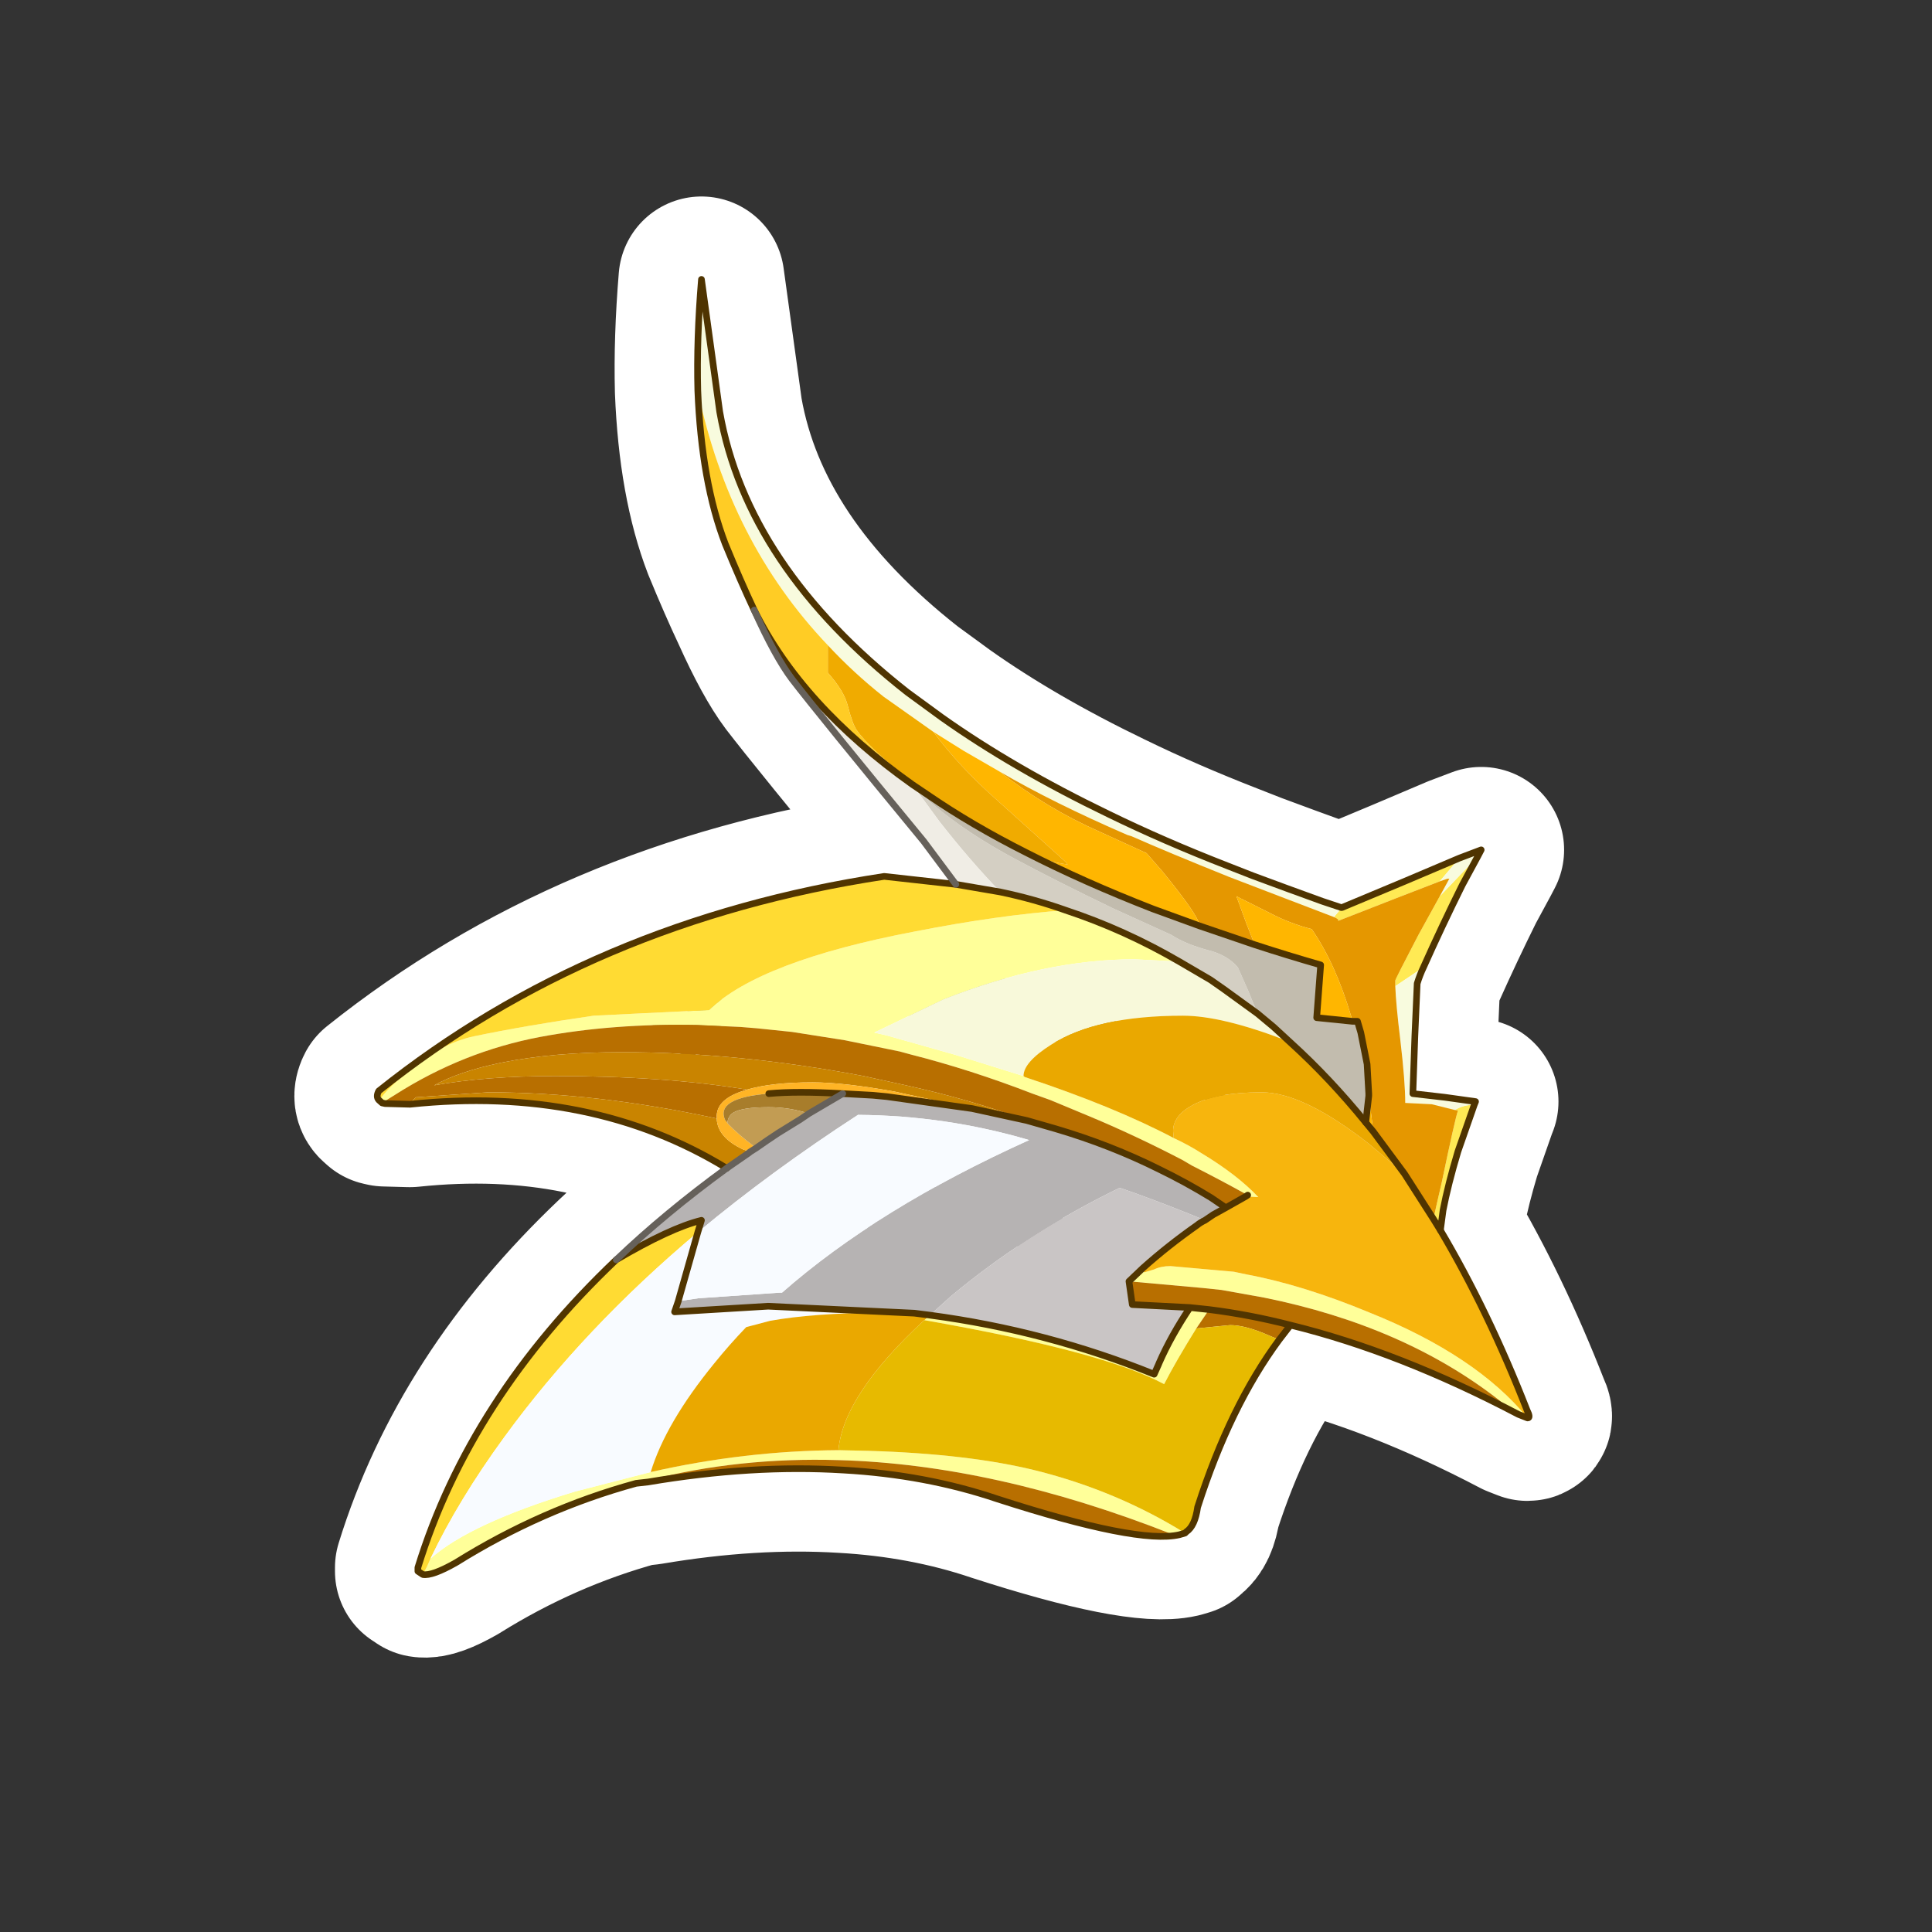 <?xml version="1.0" encoding="UTF-8" standalone="no"?>
<svg xmlns:ffdec="https://www.free-decompiler.com/flash" xmlns:xlink="http://www.w3.org/1999/xlink" ffdec:objectType="frame" height="30.0px" width="30.0px" xmlns="http://www.w3.org/2000/svg">
  <rect width="100%" height="100%" fill="#333333" stroke="none"/>
  <g transform="matrix(1.0, 0.0, 0.0, 1.0, 0.0, 0.0)">
    <use ffdec:characterId="1" height="30.0" transform="matrix(1.0, 0.0, 0.0, 1.0, 0.0, 0.0)" width="30.0" xlink:href="#shape0"/>
    <use ffdec:characterId="3" height="220.3" transform="matrix(0.103, 0.0, 0.0, 0.103, 4.568, 3.051)" width="198.7" xlink:href="#sprite0"/>
  </g>
  <defs>
    <g id="shape0" transform="matrix(1.0, 0.0, 0.0, 1.0, 0.0, 0.0)">
      <path d="M0.0 0.0 L30.0 0.0 30.0 30.0 0.0 30.0 0.0 0.0" fill="#33cc66" fill-opacity="0.0" fill-rule="evenodd" stroke="none"/>
    </g>
    <g id="sprite0" transform="matrix(1.0, 0.0, 0.0, 1.0, 53.7, 104.35)">
      <use ffdec:characterId="2" height="220.3" transform="matrix(1.0, 0.0, 0.0, 1.0, -53.7, -104.35)" width="198.7" xlink:href="#shape1"/>
    </g>
    <g id="shape1" transform="matrix(1.0, 0.0, 0.0, 1.0, 53.7, 104.35)">
      <path d="M7.15 -75.1 Q6.95 -82.8 7.7 -91.85 L10.45 -71.9 Q14.55 -48.6 38.75 -29.6 L43.95 -25.8 Q54.75 -18.15 69.05 -11.25 77.45 -7.15 87.1 -3.4 L90.8 -1.95 Q95.9 -0.05 101.3 1.9 L104.15 2.85 104.25 2.85 103.2 4.1 103.1 4.3 95.65 1.45 87.3 -1.75 Q77.85 -5.55 72.55 -7.9 L71.9 -8.1 Q60.7 -12.95 52.65 -17.65 L47.2 -20.8 42.65 -23.65 35.15 -28.95 Q30.6 -32.55 26.75 -36.7 11.9 -52.3 7.15 -75.1 M121.95 -4.6 L125.25 -5.85 124.7 -4.8 119.0 1.15 120.45 -1.5 120.15 -1.5 119.0 -1.1 121.95 -4.6 M116.55 11.85 Q116.0 13.0 115.6 14.3 L115.25 22.25 114.95 30.9 119.75 31.45 124.4 32.1 124.2 32.6 123.95 32.6 Q122.6 32.6 121.3 33.35 L121.2 33.35 117.8 32.5 113.8 32.3 Q113.8 29.1 113.05 22.75 112.4 17.45 112.3 14.7 L116.55 11.85" fill="#f8fbde" fill-rule="evenodd" stroke="none"/>
      <path d="M15.65 -42.0 Q13.6 -46.35 11.3 -51.95 7.7 -61.3 7.15 -75.1 11.9 -52.3 26.75 -36.7 L26.75 -32.55 Q29.2 -29.8 29.75 -27.6 30.45 -24.85 31.1 -23.9 32.8 -21.45 38.75 -16.55 L39.05 -16.25 41.8 -14.15 39.5 -15.7 Q22.75 -27.6 15.65 -42.0" fill="#ffcc25" fill-rule="evenodd" stroke="none"/>
      <path d="M46.05 -0.65 L41.2 -7.15 Q25.5 -26.2 21.35 -31.6 18.8 -35.0 15.65 -42.0 22.75 -27.6 39.5 -15.7 L43.6 -10.1 Q48.05 -4.4 52.75 0.5 L46.05 -0.65" fill="#f0ede5" fill-rule="evenodd" stroke="none"/>
      <path d="M41.8 -14.15 L39.05 -16.25 38.75 -16.55 Q32.8 -21.45 31.1 -23.9 30.45 -24.85 29.75 -27.6 29.2 -29.8 26.75 -32.55 L26.75 -36.7 Q30.6 -32.55 35.15 -28.95 L42.65 -23.65 Q46.6 -18.35 52.2 -13.4 L62.7 -3.95 62.9 -3.65 Q60.45 -3.95 57.4 -5.1 L56.65 -5.45 Q48.5 -9.55 41.8 -14.15" fill="#f0ab00" fill-rule="evenodd" stroke="none"/>
      <path d="M42.65 -23.65 L47.2 -20.8 52.65 -17.65 Q59.75 -12.1 67.7 -8.6 L74.8 -5.35 77.2 -2.6 Q82.75 4.2 82.75 5.5 L82.75 5.6 75.75 3.05 Q65.35 -1.0 56.65 -5.45 L57.4 -5.1 Q60.45 -3.95 62.9 -3.65 L62.7 -3.95 52.2 -13.4 Q46.6 -18.35 42.65 -23.65 M108.3 31.25 L109.0 36.65 107.85 35.25 108.3 31.25 M91.1 8.45 L89.85 5.25 88.35 1.15 93.45 3.7 Q96.4 5.25 99.7 6.1 103.3 11.3 105.65 19.25 L105.85 20.0 100.45 19.45 101.05 11.5 Q96.0 10.05 91.1 8.45" fill="#ffb600" fill-rule="evenodd" stroke="none"/>
      <path d="M39.5 -15.7 L41.8 -14.15 Q48.5 -9.55 56.65 -5.45 65.35 -1.0 75.75 3.05 L82.75 5.6 91.1 8.45 Q96.0 10.05 101.05 11.5 L100.45 19.45 105.85 20.0 106.6 20.0 107.1 21.7 108.05 26.45 108.3 30.9 108.3 31.25 107.85 35.25 Q102.45 28.6 96.5 23.2 L93.95 20.85 91.55 18.85 90.7 16.8 90.15 15.45 88.65 12.05 88.55 11.85 Q87.1 10.15 84.55 9.4 80.8 8.45 78.5 6.95 L69.7 2.95 Q60.9 -1.3 54.95 -4.5 44.9 -9.9 39.5 -15.7" fill="#c2bcae" fill-rule="evenodd" stroke="none"/>
      <path d="M52.65 -17.65 Q60.7 -12.95 71.9 -8.1 L72.55 -7.9 Q77.85 -5.55 87.3 -1.75 L95.65 1.45 103.1 4.3 Q103.4 4.4 103.7 4.65 L103.7 4.85 112.4 1.45 119.0 -1.1 120.15 -1.5 120.45 -1.5 119.0 1.15 115.8 6.95 Q112.3 13.65 112.3 13.85 L112.3 14.7 Q112.4 17.45 113.05 22.75 113.8 29.1 113.8 32.3 L117.8 32.5 121.2 33.35 121.75 33.45 Q121.3 34.75 119.3 44.3 L118.55 47.55 118.05 49.8 113.7 43.0 109.85 37.8 109.0 36.65 108.3 31.25 108.3 30.9 108.05 26.45 107.1 21.7 106.6 20.0 105.85 20.0 105.65 19.25 Q103.3 11.3 99.7 6.1 96.4 5.25 93.45 3.7 L88.35 1.15 89.85 5.25 91.1 8.45 82.75 5.6 82.75 5.5 Q82.75 4.2 77.2 -2.6 L74.8 -5.35 67.7 -8.6 Q59.75 -12.1 52.65 -17.65" fill="#e59700" fill-rule="evenodd" stroke="none"/>
      <path d="M52.75 0.5 Q48.05 -4.4 43.6 -10.1 L39.5 -15.7 Q44.9 -9.9 54.95 -4.5 60.9 -1.3 69.7 2.95 L78.5 6.95 Q80.8 8.45 84.55 9.4 87.1 10.15 88.55 11.85 L88.65 12.05 90.15 15.45 90.7 16.8 91.55 18.85 86.45 15.15 84.45 13.75 79.75 11.0 Q71.5 6.2 62.6 3.25 57.8 1.55 52.75 0.5" fill="#d4cfc3" fill-rule="evenodd" stroke="none"/>
      <path d="M-34.3 103.4 L-35.05 102.9 -35.05 102.35 Q-27.2 76.9 -5.15 55.95 3.0 51.15 7.7 50.0 L7.15 51.8 Q-10.0 66.2 -22.0 82.65 -28.9 92.1 -33.15 101.0 L-33.65 102.15 -34.3 103.4 M-40.95 31.85 Q-41.4 31.35 -40.95 30.5 -8.85 4.85 35.25 -1.85 L46.05 -0.65 52.75 0.5 Q57.8 1.55 62.6 3.25 52.4 4.0 39.9 6.45 16.5 10.9 8.85 18.3 L-8.55 19.15 Q-18.9 20.65 -26.55 22.25 -32.05 23.4 -37.6 28.5 -39.5 30.05 -40.85 31.85 L-40.95 31.85" fill="#ffdb33" fill-rule="evenodd" stroke="none"/>
      <path d="M104.25 2.85 L113.7 -1.1 121.95 -4.6 119.0 -1.1 112.4 1.45 103.7 4.85 103.7 4.65 Q103.4 4.4 103.1 4.3 L103.2 4.1 104.25 2.85 M124.7 -4.8 L122.4 -0.55 Q119.3 5.7 116.55 11.85 L112.3 14.7 112.3 13.85 Q112.3 13.65 115.8 6.95 L119.0 1.15 124.7 -4.8 M124.2 32.6 L121.75 39.6 Q120.25 44.6 119.5 48.5 L119.1 51.5 118.05 49.8 118.55 47.55 119.3 44.3 Q121.3 34.75 121.75 33.45 L121.2 33.35 121.3 33.35 Q122.6 32.6 123.95 32.6 L124.2 32.6" fill="#ffea54" fill-rule="evenodd" stroke="none"/>
      <path d="M79.75 11.0 L84.45 13.75 86.45 15.15 91.55 18.85 93.95 20.85 96.5 23.2 95.75 22.85 Q86.1 19.15 80.3 19.15 67.25 19.15 60.45 23.5 56.25 26.15 56.25 28.25 L46.15 25.1 35.55 22.1 33.75 21.7 44.15 16.7 Q59.5 10.65 73.0 10.65 L79.75 11.0" fill="#f8f9da" fill-rule="evenodd" stroke="none"/>
      <path d="M109.0 36.65 L109.85 37.8 113.7 43.0 108.3 38.45 Q98.4 30.7 92.15 30.7 85.4 30.7 81.8 32.6 78.8 34.2 78.8 36.55 L78.9 37.6 Q69.9 32.85 56.45 28.4 L56.25 28.25 Q56.25 26.15 60.45 23.5 67.25 19.15 80.3 19.15 86.1 19.15 95.75 22.85 L96.5 23.2 Q102.45 28.6 107.85 35.25 L109.0 36.65 M42.15 64.3 L41.3 65.05 Q29.1 76.3 28.35 84.65 14.15 84.75 0.05 87.95 2.3 80.55 9.6 71.6 11.9 68.75 14.45 66.1 L18.05 65.15 Q24.45 64.0 34.8 63.9 L35.35 63.9 39.8 64.0 42.15 64.3" fill="#eaa800" fill-rule="evenodd" stroke="none"/>
      <path d="M130.85 79.25 Q112.85 69.8 96.5 65.8 L94.8 68.0 93.35 67.4 Q89.75 65.8 87.4 65.8 L82.3 66.3 83.8 64.1 84.2 63.45 81.35 63.15 72.65 62.7 72.15 59.2 83.25 60.2 86.1 60.5 92.5 61.65 Q113.6 65.9 128.0 77.15 L128.4 77.55 130.85 79.25 M79.75 97.4 Q73.5 98.85 52.3 92.0 41.5 88.35 29.1 87.65 15.3 86.8 -0.35 89.45 L-2.15 89.65 -0.35 89.2 Q13.3 85.7 28.35 86.15 51.9 86.8 78.6 97.3 L79.75 97.4 M-36.4 32.5 L-40.0 32.4 -40.45 32.3 -38.45 31.05 Q-28.25 24.55 -16.6 22.35 -5.65 20.3 7.05 20.55 L13.6 20.85 16.05 21.05 21.35 21.6 29.3 22.85 37.6 24.55 39.25 25.0 Q48.3 27.3 57.6 30.9 L60.25 31.85 61.1 32.2 65.9 34.2 Q73.0 37.15 80.2 40.9 L81.65 41.75 Q85.8 43.85 90.05 46.2 L89.75 46.4 86.75 48.1 84.55 46.6 Q80.8 44.3 76.8 42.35 69.4 38.65 61.1 36.2 L56.75 34.95 Q48.5 31.85 38.55 29.65 L32.15 28.25 Q13.2 24.65 -4.4 24.65 -14.7 24.65 -22.55 26.25 -28.8 27.55 -32.6 29.65 -24.85 28.25 -14.35 28.25 2.3 28.25 14.55 30.3 L14.25 30.4 Q10.1 31.65 10.0 34.2 L10.0 34.65 Q-8.2 30.7 -24.45 30.7 L-35.35 31.45 -36.4 32.5 M96.5 65.8 Q90.25 64.2 84.2 63.45 90.25 64.2 96.5 65.8" fill="#b86f00" fill-rule="evenodd" stroke="none"/>
      <path d="M-5.15 55.95 Q2.3 48.85 11.5 42.15 L14.9 39.8 15.0 39.7 15.95 39.1 Q17.65 37.9 19.25 36.85 L22.65 34.75 23.9 33.9 29.0 30.9 33.55 31.15 35.65 31.35 48.5 33.15 56.75 34.95 61.1 36.2 Q69.4 38.65 76.8 42.35 80.8 44.3 84.55 46.6 L86.75 48.1 84.85 49.15 83.6 50.0 81.8 49.25 Q75.2 46.6 70.75 45.1 56.75 51.9 45.3 61.45 L42.15 64.3 39.8 64.0 17.75 62.95 3.65 63.8 4.2 62.2 7.25 61.75 19.55 60.9 19.85 60.9 Q34.3 48.2 57.1 37.9 44.55 34.2 31.3 34.1 18.2 42.6 7.15 51.8 L7.7 50.0 Q3.0 51.15 -5.15 55.95" fill="#b6b3b3" fill-rule="evenodd" stroke="none"/>
      <path d="M119.1 51.5 Q126.3 63.65 132.15 78.6 132.75 79.8 132.25 79.8 124.5 70.35 108.4 63.9 98.4 59.75 89.85 58.15 L87.95 57.75 78.4 56.9 Q77.0 56.9 75.95 57.4 L74.45 57.85 74.35 57.65 74.15 57.55 74.25 57.2 Q78.05 53.8 82.4 50.75 82.95 50.3 83.6 50.0 L84.85 49.15 86.75 48.1 89.75 46.4 91.65 46.5 Q88.45 43.1 82.95 39.8 81.15 38.65 78.9 37.6 L78.8 36.55 Q78.8 34.2 81.8 32.6 85.4 30.7 92.15 30.7 98.4 30.7 108.3 38.45 L113.7 43.0 118.05 49.8 119.1 51.5" fill="#f7b50d" fill-rule="evenodd" stroke="none"/>
      <path d="M132.25 79.8 L130.85 79.25 128.4 77.55 128.0 77.15 Q113.6 65.9 92.5 61.65 L86.1 60.5 83.25 60.2 72.15 59.2 74.25 57.2 74.15 57.55 74.35 57.65 74.45 57.85 75.95 57.4 Q77.0 56.9 78.4 56.9 L87.95 57.75 89.85 58.15 Q98.4 59.75 108.4 63.9 124.5 70.35 132.25 79.8 M80.6 97.15 L79.75 97.4 78.6 97.3 Q51.9 86.8 28.35 86.15 13.3 85.7 -0.35 89.2 L-2.15 89.65 Q-16.4 93.55 -29.3 101.6 -32.9 103.65 -34.3 103.4 L-33.65 102.15 -33.15 101.0 Q-27.2 95.7 -11.4 90.9 L0.05 87.95 Q14.15 84.75 28.35 84.65 L32.8 84.75 Q48.05 85.2 58.25 87.75 70.35 90.8 80.6 97.15 M-40.45 32.3 L-40.95 31.85 -40.85 31.85 Q-39.5 30.05 -37.6 28.5 -32.05 23.4 -26.55 22.25 -18.9 20.65 -8.55 19.15 L8.85 18.3 Q16.5 10.9 39.9 6.45 52.4 4.0 62.6 3.25 71.5 6.2 79.75 11.0 L73.0 10.65 Q59.5 10.65 44.15 16.7 L33.75 21.7 35.55 22.1 46.15 25.1 56.25 28.25 56.45 28.4 Q69.9 32.85 78.9 37.6 81.15 38.65 82.95 39.8 88.45 43.1 91.65 46.5 L89.75 46.4 90.05 46.2 Q85.8 43.85 81.65 41.75 L80.2 40.9 Q73.0 37.15 65.9 34.2 L61.1 32.2 60.25 31.85 57.6 30.9 Q48.3 27.3 39.25 25.0 L37.6 24.55 29.3 22.85 21.35 21.6 16.05 21.05 13.6 20.85 7.05 20.55 Q-5.65 20.3 -16.6 22.35 -28.25 24.55 -38.45 31.05 L-40.45 32.3 M84.2 63.45 L83.8 64.1 82.3 66.3 Q79.25 71.2 77.45 74.7 68.4 69.8 41.3 65.05 L42.15 64.3 Q59.75 66.65 75.95 73.2 L76.6 71.75 76.7 71.5 Q78.5 67.4 81.35 63.15 L84.2 63.45" fill="#ffff99" fill-rule="evenodd" stroke="none"/>
      <path d="M83.6 50.0 Q82.95 50.3 82.4 50.75 78.05 53.8 74.25 57.2 L72.15 59.2 72.65 62.7 81.35 63.15 Q78.5 67.4 76.7 71.5 L76.6 71.75 75.95 73.2 Q59.75 66.65 42.15 64.3 L45.3 61.45 Q56.75 51.9 70.75 45.1 75.2 46.6 81.8 49.25 L83.6 50.0" fill="#c9c5c5" fill-rule="evenodd" stroke="none"/>
      <path d="M94.8 68.0 Q87.4 78.0 82.5 93.25 82.1 96.1 80.8 96.95 L80.6 97.15 Q70.35 90.8 58.25 87.75 48.05 85.2 32.8 84.75 L28.35 84.65 Q29.1 76.3 41.3 65.05 68.4 69.8 77.45 74.7 79.25 71.2 82.3 66.3 L87.4 65.8 Q89.75 65.8 93.35 67.4 L94.8 68.0" fill="#e7ba00" fill-rule="evenodd" stroke="none"/>
      <path d="M11.5 42.15 Q-8.95 29.65 -36.2 32.5 L-36.4 32.5 -35.35 31.45 -24.45 30.7 Q-8.2 30.7 10.0 34.65 10.1 37.5 13.95 39.3 L15.0 39.7 14.9 39.8 11.5 42.15 M56.75 34.95 L48.5 33.15 36.85 30.6 Q29.1 29.2 24.45 29.2 18.3 29.2 14.55 30.3 2.3 28.25 -14.35 28.25 -24.85 28.25 -32.6 29.65 -28.8 27.55 -22.55 26.25 -14.7 24.65 -4.4 24.65 13.2 24.65 32.15 28.25 L38.55 29.65 Q48.5 31.85 56.75 34.95" fill="#c98400" fill-rule="evenodd" stroke="none"/>
      <path d="M14.55 30.3 Q18.3 29.2 24.45 29.2 29.1 29.2 36.85 30.6 L48.5 33.15 35.65 31.35 33.55 31.15 29.0 30.9 Q22.0 30.5 17.85 30.9 9.7 31.55 11.3 34.95 L11.5 35.15 11.6 35.35 Q13.2 37.05 15.95 39.1 L15.0 39.7 13.95 39.3 Q10.1 37.5 10.0 34.65 L10.0 34.2 Q10.1 31.65 14.25 30.4 L14.55 30.3" fill="#ffb425" fill-rule="evenodd" stroke="none"/>
      <path d="M29.0 30.9 L23.9 33.9 Q20.95 32.95 17.85 32.95 13.75 32.95 12.45 33.8 11.7 34.3 11.6 35.35 L11.5 35.15 11.3 34.95 Q9.7 31.55 17.85 30.9 22.0 30.5 29.0 30.9" fill="#a87d2b" fill-rule="evenodd" stroke="none"/>
      <path d="M23.9 33.9 L22.65 34.75 19.25 36.85 Q17.65 37.9 15.95 39.1 13.2 37.05 11.6 35.35 11.7 34.3 12.45 33.8 13.75 32.95 17.85 32.95 20.95 32.95 23.9 33.9" fill="#c29c53" fill-rule="evenodd" stroke="none"/>
      <path d="M39.8 64.0 L35.35 63.9 34.8 63.9 Q24.45 64.0 18.05 65.15 L14.45 66.1 Q11.9 68.75 9.6 71.6 2.3 80.55 0.05 87.95 L-11.4 90.9 Q-27.2 95.7 -33.15 101.0 -28.9 92.1 -22.0 82.65 -10.0 66.2 7.15 51.8 18.2 42.6 31.3 34.1 44.55 34.2 57.1 37.9 34.3 48.2 19.85 60.9 L19.55 60.9 7.25 61.75 4.2 62.2 3.65 63.8 17.75 62.95 39.8 64.0 M7.15 51.8 L4.2 62.2 7.15 51.8" fill="#f8fbff" fill-rule="evenodd" stroke="none"/>
      <path d="M15.65 -42.0 Q13.6 -46.35 11.3 -51.95 7.7 -61.3 7.15 -75.1 6.95 -82.8 7.7 -91.85 L10.45 -71.9 Q14.55 -48.6 38.75 -29.6 L43.95 -25.8 Q54.75 -18.15 69.05 -11.25 77.45 -7.15 87.1 -3.4 L90.8 -1.95 Q95.9 -0.05 101.3 1.9 L104.15 2.85 104.25 2.85 113.7 -1.1 121.95 -4.6 125.25 -5.85 124.7 -4.8 122.4 -0.55 Q119.3 5.7 116.55 11.85 116.0 13.0 115.6 14.3 L115.25 22.25 114.95 30.9 119.75 31.45 124.4 32.1 124.2 32.6 121.75 39.6 Q120.25 44.6 119.5 48.5 L119.1 51.5 Q126.3 63.65 132.15 78.6 132.75 79.8 132.25 79.8 L130.85 79.25 Q112.85 69.8 96.5 65.8 L94.8 68.0 Q87.4 78.0 82.5 93.25 82.1 96.1 80.8 96.95 L80.6 97.15 79.75 97.4 Q73.5 98.85 52.3 92.0 41.5 88.35 29.1 87.65 15.3 86.8 -0.35 89.45 L-2.15 89.65 Q-16.4 93.55 -29.3 101.6 -32.9 103.65 -34.3 103.4 L-35.05 102.9 -35.05 102.35 Q-27.2 76.9 -5.15 55.95 2.3 48.85 11.5 42.15 -8.95 29.65 -36.2 32.5 L-36.4 32.5 -40.0 32.4 -40.45 32.3 -40.95 31.85 Q-41.4 31.35 -40.95 30.5 -8.85 4.85 35.25 -1.85 L46.05 -0.65 41.2 -7.15 Q25.5 -26.2 21.35 -31.6 18.8 -35.0 15.65 -42.0 22.75 -27.6 39.5 -15.7 L41.8 -14.15 Q48.5 -9.55 56.65 -5.45 65.35 -1.0 75.75 3.05 L82.75 5.6 91.1 8.45 Q96.0 10.05 101.05 11.5 L100.45 19.45 105.85 20.0 106.6 20.0 107.1 21.7 108.05 26.45 108.3 30.9 108.3 31.25 107.85 35.25 Q102.45 28.6 96.5 23.2 L93.95 20.85 91.55 18.85 86.45 15.15 84.45 13.75 79.75 11.0 Q71.5 6.2 62.6 3.25 57.8 1.55 52.75 0.5 L46.05 -0.65 M109.0 36.65 L109.85 37.8 113.7 43.0 118.05 49.8 119.1 51.5 M89.75 46.4 L86.75 48.1 84.85 49.15 83.6 50.0 Q82.95 50.3 82.4 50.75 78.05 53.8 74.25 57.2 L72.15 59.2 72.65 62.7 81.35 63.15 Q78.5 67.4 76.7 71.5 L76.6 71.75 75.95 73.2 Q59.75 66.65 42.15 64.3 L39.8 64.0 17.75 62.95 3.65 63.8 4.2 62.2 7.15 51.8 7.7 50.0 Q3.0 51.15 -5.15 55.95 M89.75 46.4 L90.05 46.2 M56.75 34.95 L61.1 36.2 Q69.4 38.65 76.8 42.35 80.8 44.3 84.55 46.6 L86.75 48.1 M109.0 36.65 L107.85 35.25 M84.2 63.45 L81.35 63.15 M84.2 63.45 Q90.25 64.2 96.5 65.8 M48.5 33.15 L56.75 34.95 M48.5 33.15 L35.65 31.35 33.55 31.15 29.0 30.9 23.9 33.9 22.65 34.75 19.25 36.85 Q17.65 37.9 15.95 39.1 L15.0 39.7 14.9 39.8 11.5 42.15 M17.85 30.9 Q22.0 30.5 29.0 30.9" fill="none" stroke="#ffffff" stroke-linecap="round" stroke-linejoin="round" stroke-width="25.0"/>
      <path d="M121.95 -4.6 L119.0 -1.1 112.4 1.45 103.7 4.85 103.7 4.65 Q103.4 4.4 103.1 4.3 L103.2 4.1 104.25 2.85 113.7 -1.1 121.95 -4.6 M119.0 1.15 L124.7 -4.8 122.4 -0.55 Q119.3 5.7 116.55 11.85 L112.3 14.7 112.3 13.85 Q112.3 13.65 115.8 6.95 L119.0 1.15 M124.2 32.6 L121.75 39.6 Q120.25 44.6 119.5 48.5 L119.1 51.5 118.05 49.8 118.55 47.55 119.3 44.3 Q121.3 34.75 121.75 33.45 L121.2 33.35 121.3 33.35 Q122.6 32.6 123.95 32.6 L124.2 32.6" fill="#ffea54" fill-rule="evenodd" stroke="none"/>
      <path d="M121.95 -4.6 L125.25 -5.85 124.7 -4.8 119.0 1.15 120.45 -1.5 120.15 -1.5 119.0 -1.1 121.95 -4.6 M116.55 11.85 Q116.0 13.0 115.6 14.3 L115.25 22.25 114.95 30.9 119.75 31.45 124.4 32.1 124.2 32.6 123.95 32.6 Q122.6 32.6 121.3 33.35 L121.2 33.35 117.8 32.5 113.8 32.3 Q113.8 29.1 113.05 22.75 112.4 17.45 112.3 14.7 L116.55 11.85 M7.15 -75.1 Q6.95 -82.8 7.7 -91.85 L10.45 -71.9 Q14.55 -48.6 38.75 -29.6 L43.95 -25.8 Q54.75 -18.15 69.05 -11.25 77.45 -7.15 87.1 -3.4 L90.8 -1.95 Q95.9 -0.05 101.3 1.9 L104.15 2.85 104.25 2.85 103.2 4.1 103.1 4.3 95.65 1.45 87.3 -1.75 Q77.85 -5.55 72.55 -7.9 L71.9 -8.1 Q60.7 -12.95 52.65 -17.65 L47.2 -20.8 42.65 -23.65 35.15 -28.95 Q30.6 -32.55 26.75 -36.7 11.9 -52.3 7.15 -75.1" fill="#f8fbde" fill-rule="evenodd" stroke="none"/>
      <path d="M119.0 -1.1 L120.15 -1.5 120.45 -1.5 119.0 1.15 115.8 6.95 Q112.3 13.65 112.3 13.85 L112.3 14.7 Q112.4 17.45 113.05 22.75 113.8 29.1 113.8 32.3 L117.8 32.5 121.2 33.35 121.75 33.45 Q121.3 34.75 119.3 44.3 L118.55 47.55 118.05 49.8 113.7 43.0 109.85 37.8 109.0 36.65 108.3 31.25 108.3 30.9 108.05 26.45 107.1 21.7 106.6 20.0 105.85 20.0 105.65 19.25 Q103.3 11.3 99.7 6.1 96.4 5.25 93.45 3.7 L88.35 1.15 89.85 5.25 91.1 8.45 82.75 5.6 82.75 5.5 Q82.75 4.2 77.2 -2.6 L74.8 -5.35 67.7 -8.6 Q59.75 -12.1 52.65 -17.65 60.7 -12.95 71.9 -8.1 L72.55 -7.9 Q77.85 -5.55 87.3 -1.75 L95.65 1.45 103.1 4.3 Q103.4 4.4 103.7 4.65 L103.7 4.85 112.4 1.45 119.0 -1.1" fill="#e59700" fill-rule="evenodd" stroke="none"/>
      <path d="M132.25 79.8 L130.85 79.25 128.4 77.55 128.0 77.15 Q113.6 65.9 92.5 61.65 L86.1 60.5 83.25 60.2 72.15 59.2 74.25 57.2 74.15 57.55 74.35 57.65 74.45 57.85 75.95 57.4 Q77.0 56.9 78.4 56.9 L87.95 57.75 89.85 58.15 Q98.4 59.75 108.4 63.9 124.5 70.35 132.25 79.8 M80.6 97.15 L79.75 97.4 78.6 97.3 Q51.9 86.8 28.35 86.15 13.3 85.7 -0.35 89.2 L-2.15 89.65 Q-16.4 93.55 -29.3 101.6 -32.9 103.65 -34.3 103.4 L-33.65 102.15 -33.15 101.0 Q-27.2 95.7 -11.4 90.9 L0.05 87.95 Q14.15 84.75 28.35 84.65 L32.8 84.75 Q48.05 85.2 58.25 87.75 70.35 90.8 80.6 97.15 M-40.45 32.3 L-40.95 31.85 -40.85 31.85 Q-39.5 30.05 -37.6 28.5 -32.05 23.4 -26.55 22.25 -18.9 20.65 -8.55 19.15 L8.85 18.3 Q16.5 10.9 39.9 6.45 52.4 4.0 62.6 3.25 71.5 6.2 79.75 11.0 L73.0 10.65 Q59.5 10.65 44.15 16.7 L33.75 21.7 35.55 22.1 46.15 25.1 56.25 28.25 56.45 28.4 Q69.9 32.85 78.9 37.6 81.15 38.65 82.95 39.8 88.45 43.1 91.65 46.5 L89.75 46.4 90.05 46.2 Q85.8 43.85 81.65 41.75 L80.2 40.9 Q73.0 37.15 65.9 34.2 L61.1 32.2 60.25 31.85 57.6 30.9 Q48.3 27.3 39.25 25.0 L37.6 24.55 29.3 22.85 21.35 21.6 16.05 21.05 13.6 20.85 7.05 20.55 Q-5.65 20.3 -16.6 22.35 -28.25 24.55 -38.45 31.05 L-40.45 32.3 M41.3 65.05 L42.15 64.3 Q59.75 66.65 75.95 73.2 L76.6 71.75 76.7 71.5 Q78.5 67.4 81.35 63.15 L84.2 63.45 83.8 64.1 82.3 66.3 Q79.25 71.2 77.45 74.7 68.4 69.8 41.3 65.05" fill="#ffff99" fill-rule="evenodd" stroke="none"/>
      <path d="M130.85 79.25 Q112.85 69.8 96.5 65.8 L94.8 68.0 93.35 67.4 Q89.75 65.8 87.4 65.8 L82.3 66.3 83.8 64.1 84.2 63.45 81.35 63.15 72.65 62.7 72.15 59.2 83.25 60.2 86.1 60.5 92.5 61.65 Q113.6 65.9 128.0 77.15 L128.4 77.55 130.85 79.25 M79.75 97.4 Q73.5 98.85 52.3 92.0 41.5 88.35 29.1 87.65 15.3 86.8 -0.35 89.45 L-2.15 89.65 -0.35 89.2 Q13.3 85.7 28.35 86.15 51.9 86.8 78.6 97.3 L79.75 97.4 M-36.4 32.5 L-40.0 32.4 -40.45 32.3 -38.45 31.05 Q-28.25 24.55 -16.6 22.35 -5.65 20.3 7.05 20.55 L13.6 20.85 16.05 21.05 21.35 21.6 29.3 22.85 37.6 24.55 39.25 25.0 Q48.3 27.3 57.6 30.9 L60.25 31.85 61.1 32.2 65.9 34.2 Q73.0 37.15 80.2 40.9 L81.65 41.75 Q85.8 43.85 90.05 46.2 L89.75 46.4 86.75 48.1 84.55 46.6 Q80.8 44.3 76.8 42.35 69.4 38.65 61.1 36.2 L56.75 34.95 Q48.5 31.85 38.55 29.65 L32.15 28.25 Q13.2 24.65 -4.4 24.65 -14.7 24.65 -22.55 26.25 -28.8 27.55 -32.6 29.65 -24.85 28.25 -14.35 28.25 2.3 28.25 14.55 30.3 L14.25 30.4 Q10.1 31.65 10.0 34.2 L10.0 34.65 Q-8.2 30.7 -24.45 30.7 L-35.35 31.45 -36.4 32.5 M96.5 65.8 Q90.25 64.2 84.2 63.45 90.25 64.2 96.5 65.8" fill="#b86f00" fill-rule="evenodd" stroke="none"/>
      <path d="M119.1 51.5 Q126.3 63.65 132.15 78.6 132.75 79.8 132.25 79.8 124.5 70.35 108.4 63.9 98.4 59.75 89.85 58.15 L87.95 57.75 78.4 56.9 Q77.0 56.9 75.95 57.4 L74.45 57.85 74.35 57.65 74.15 57.55 74.25 57.2 Q78.05 53.8 82.4 50.75 82.95 50.3 83.6 50.0 L84.85 49.15 86.75 48.1 89.75 46.4 91.65 46.5 Q88.45 43.1 82.95 39.8 81.15 38.65 78.9 37.6 L78.8 36.55 Q78.8 34.2 81.8 32.6 85.4 30.7 92.15 30.7 98.4 30.7 108.3 38.45 L113.7 43.0 118.05 49.8 119.1 51.5" fill="#f7b50d" fill-rule="evenodd" stroke="none"/>
      <path d="M42.65 -23.65 L47.2 -20.8 52.65 -17.65 Q59.75 -12.1 67.7 -8.6 L74.8 -5.35 77.2 -2.6 Q82.75 4.2 82.75 5.5 L82.75 5.6 75.75 3.05 Q65.35 -1.0 56.65 -5.45 L57.4 -5.1 Q60.45 -3.95 62.9 -3.65 L62.7 -3.95 52.2 -13.4 Q46.6 -18.35 42.65 -23.65 M91.1 8.45 L89.85 5.25 88.35 1.15 93.45 3.7 Q96.4 5.25 99.7 6.1 103.3 11.3 105.65 19.25 L105.85 20.0 100.45 19.45 101.05 11.5 Q96.0 10.05 91.1 8.45 M108.3 31.25 L109.0 36.65 107.85 35.25 108.3 31.25" fill="#ffb600" fill-rule="evenodd" stroke="none"/>
      <path d="M52.75 0.5 Q48.05 -4.4 43.6 -10.1 L39.5 -15.7 Q44.9 -9.9 54.95 -4.5 60.9 -1.3 69.7 2.95 L78.5 6.95 Q80.8 8.45 84.55 9.4 87.1 10.15 88.55 11.85 L88.65 12.05 90.15 15.45 90.7 16.8 91.55 18.85 86.45 15.15 84.45 13.75 79.75 11.0 Q71.5 6.2 62.6 3.25 57.8 1.55 52.75 0.5" fill="#d4cfc3" fill-rule="evenodd" stroke="none"/>
      <path d="M46.05 -0.65 L41.2 -7.15 Q25.5 -26.2 21.35 -31.6 18.8 -35.0 15.65 -42.0 22.75 -27.6 39.5 -15.7 L43.6 -10.1 Q48.05 -4.4 52.75 0.5 L46.05 -0.65" fill="#f0ede5" fill-rule="evenodd" stroke="none"/>
      <path d="M42.65 -23.65 Q46.6 -18.35 52.2 -13.4 L62.7 -3.95 62.9 -3.65 Q60.45 -3.95 57.4 -5.1 L56.65 -5.45 Q48.5 -9.55 41.8 -14.15 L39.05 -16.25 38.75 -16.55 Q32.8 -21.45 31.1 -23.9 30.45 -24.85 29.75 -27.6 29.2 -29.8 26.75 -32.55 L26.75 -36.7 Q30.6 -32.55 35.15 -28.95 L42.65 -23.65" fill="#f0ab00" fill-rule="evenodd" stroke="none"/>
      <path d="M56.65 -5.45 Q65.35 -1.0 75.75 3.05 L82.75 5.6 91.1 8.45 Q96.0 10.05 101.05 11.5 L100.45 19.45 105.85 20.0 106.6 20.0 107.1 21.7 108.05 26.45 108.3 30.9 108.3 31.25 107.85 35.25 Q102.45 28.6 96.5 23.2 L93.95 20.85 91.55 18.85 90.7 16.8 90.15 15.45 88.65 12.05 88.55 11.85 Q87.1 10.15 84.55 9.4 80.8 8.45 78.5 6.95 L69.7 2.95 Q60.9 -1.3 54.95 -4.5 44.9 -9.9 39.5 -15.7 L41.8 -14.15 Q48.5 -9.55 56.65 -5.45" fill="#c2bcae" fill-rule="evenodd" stroke="none"/>
      <path d="M-34.3 103.4 L-35.05 102.9 -35.05 102.35 Q-27.2 76.9 -5.15 55.95 3.0 51.15 7.7 50.0 L7.15 51.8 Q-10.0 66.2 -22.0 82.65 -28.9 92.1 -33.15 101.0 L-33.65 102.15 -34.3 103.4 M-40.95 31.85 Q-41.4 31.35 -40.95 30.5 -8.85 4.85 35.25 -1.85 L46.05 -0.65 52.75 0.5 Q57.8 1.55 62.6 3.25 52.4 4.0 39.9 6.45 16.5 10.9 8.85 18.3 L-8.55 19.15 Q-18.9 20.65 -26.55 22.25 -32.05 23.4 -37.6 28.5 -39.5 30.05 -40.85 31.85 L-40.95 31.85" fill="#ffdb33" fill-rule="evenodd" stroke="none"/>
      <path d="M15.65 -42.0 Q13.6 -46.35 11.3 -51.95 7.7 -61.3 7.15 -75.1 11.9 -52.3 26.75 -36.7 L26.75 -32.55 Q29.2 -29.8 29.75 -27.6 30.45 -24.85 31.1 -23.9 32.8 -21.45 38.75 -16.55 L39.05 -16.25 41.8 -14.15 39.5 -15.7 Q22.75 -27.6 15.65 -42.0" fill="#ffcc25" fill-rule="evenodd" stroke="none"/>
      <path d="M11.5 42.15 Q-8.95 29.65 -36.2 32.5 L-36.4 32.5 -35.35 31.45 -24.45 30.7 Q-8.2 30.7 10.0 34.65 10.1 37.5 13.95 39.3 L15.0 39.7 14.9 39.8 11.5 42.15 M14.55 30.3 Q2.3 28.25 -14.35 28.25 -24.85 28.25 -32.6 29.65 -28.8 27.55 -22.55 26.25 -14.7 24.65 -4.4 24.65 13.2 24.65 32.15 28.25 L38.55 29.65 Q48.5 31.85 56.75 34.95 L48.5 33.15 36.85 30.6 Q29.1 29.2 24.45 29.2 18.3 29.2 14.55 30.3" fill="#c98400" fill-rule="evenodd" stroke="none"/>
      <path d="M79.75 11.0 L84.45 13.75 86.45 15.15 91.55 18.85 93.95 20.85 96.5 23.2 95.75 22.85 Q86.1 19.15 80.3 19.15 67.25 19.15 60.45 23.5 56.25 26.15 56.25 28.25 L46.15 25.1 35.55 22.1 33.75 21.7 44.15 16.7 Q59.5 10.65 73.0 10.65 L79.75 11.0" fill="#f8f9da" fill-rule="evenodd" stroke="none"/>
      <path d="M48.5 33.15 L35.65 31.35 33.55 31.15 29.0 30.9 Q22.0 30.5 17.85 30.9 9.7 31.55 11.3 34.95 L11.5 35.15 11.6 35.35 Q13.2 37.05 15.95 39.1 L15.0 39.7 13.95 39.3 Q10.1 37.5 10.0 34.65 L10.0 34.2 Q10.1 31.65 14.25 30.4 L14.55 30.3 Q18.3 29.2 24.45 29.2 29.1 29.2 36.85 30.6 L48.5 33.15" fill="#ffb425" fill-rule="evenodd" stroke="none"/>
      <path d="M-5.15 55.95 Q2.3 48.85 11.5 42.15 L14.9 39.8 15.0 39.7 15.95 39.1 Q17.65 37.9 19.25 36.85 L22.65 34.75 23.9 33.9 29.0 30.9 33.55 31.15 35.65 31.35 48.5 33.15 56.75 34.95 61.1 36.2 Q69.4 38.65 76.8 42.35 80.8 44.3 84.55 46.6 L86.75 48.1 84.85 49.15 83.6 50.0 81.8 49.25 Q75.2 46.6 70.75 45.1 56.75 51.9 45.3 61.45 L42.15 64.3 39.8 64.0 17.75 62.95 3.65 63.8 4.2 62.2 7.25 61.75 19.55 60.9 19.85 60.9 Q34.3 48.2 57.1 37.9 44.55 34.2 31.3 34.1 18.2 42.6 7.15 51.8 L7.7 50.0 Q3.0 51.15 -5.15 55.95" fill="#b6b3b3" fill-rule="evenodd" stroke="none"/>
      <path d="M11.6 35.35 L11.5 35.15 11.3 34.95 Q9.7 31.55 17.85 30.9 22.0 30.5 29.0 30.9 L23.9 33.9 Q20.95 32.95 17.85 32.95 13.75 32.95 12.45 33.8 11.7 34.3 11.6 35.35" fill="#a87d2b" fill-rule="evenodd" stroke="none"/>
      <path d="M15.95 39.1 Q13.2 37.05 11.6 35.35 11.7 34.3 12.45 33.8 13.75 32.95 17.85 32.95 20.95 32.95 23.9 33.9 L22.65 34.75 19.25 36.85 Q17.65 37.9 15.95 39.1" fill="#c29c53" fill-rule="evenodd" stroke="none"/>
      <path d="M7.15 51.8 Q18.2 42.6 31.3 34.1 44.55 34.2 57.1 37.9 34.3 48.2 19.85 60.9 L19.55 60.9 7.25 61.75 4.2 62.2 3.65 63.8 17.75 62.95 39.8 64.0 35.35 63.9 34.8 63.9 Q24.45 64.0 18.05 65.15 L14.45 66.1 Q11.9 68.75 9.6 71.6 2.3 80.55 0.05 87.95 L-11.4 90.9 Q-27.2 95.7 -33.15 101.0 -28.9 92.1 -22.0 82.65 -10.0 66.2 7.15 51.8 L4.2 62.2 7.15 51.8" fill="#f8fbff" fill-rule="evenodd" stroke="none"/>
      <path d="M109.0 36.65 L109.85 37.8 113.7 43.0 108.3 38.45 Q98.4 30.7 92.15 30.7 85.4 30.7 81.8 32.6 78.8 34.2 78.8 36.55 L78.9 37.6 Q69.9 32.85 56.45 28.4 L56.25 28.25 Q56.25 26.15 60.45 23.5 67.25 19.15 80.3 19.15 86.1 19.15 95.75 22.85 L96.5 23.2 Q102.45 28.6 107.85 35.25 L109.0 36.65 M39.8 64.0 L42.15 64.3 41.3 65.05 Q29.1 76.3 28.35 84.65 14.15 84.75 0.05 87.95 2.3 80.55 9.6 71.6 11.9 68.75 14.45 66.1 L18.05 65.15 Q24.45 64.0 34.8 63.9 L35.35 63.9 39.8 64.0" fill="#eaa800" fill-rule="evenodd" stroke="none"/>
      <path d="M94.8 68.0 Q87.4 78.0 82.5 93.25 82.1 96.1 80.8 96.95 L80.6 97.15 Q70.35 90.8 58.25 87.75 48.05 85.2 32.8 84.75 L28.35 84.65 Q29.1 76.3 41.3 65.05 68.4 69.8 77.45 74.7 79.25 71.2 82.3 66.3 L87.4 65.8 Q89.75 65.8 93.35 67.4 L94.8 68.0" fill="#e7ba00" fill-rule="evenodd" stroke="none"/>
      <path d="M42.15 64.3 L45.3 61.45 Q56.75 51.9 70.75 45.1 75.2 46.6 81.8 49.25 L83.6 50.0 Q82.95 50.3 82.4 50.75 78.05 53.8 74.25 57.2 L72.15 59.2 72.65 62.7 81.35 63.15 Q78.5 67.4 76.7 71.5 L76.6 71.75 75.95 73.2 Q59.75 66.65 42.15 64.3" fill="#c9c5c5" fill-rule="evenodd" stroke="none"/>
      <path d="M124.7 -4.8 L125.25 -5.85 121.95 -4.6 113.7 -1.1 104.25 2.85 104.15 2.85 101.3 1.9 Q95.9 -0.05 90.8 -1.95 L87.1 -3.4 Q77.45 -7.15 69.05 -11.25 54.75 -18.15 43.95 -25.8 L38.75 -29.6 Q14.55 -48.6 10.45 -71.9 L7.7 -91.85 Q6.95 -82.8 7.15 -75.1 7.7 -61.3 11.3 -51.95 13.6 -46.35 15.65 -42.0 22.75 -27.6 39.5 -15.7 L41.8 -14.15 Q48.5 -9.55 56.65 -5.45 65.35 -1.0 75.75 3.05 L82.75 5.6 91.1 8.45 Q96.0 10.05 101.05 11.5 L100.45 19.45 105.85 20.0 106.6 20.0 107.1 21.7 108.05 26.45 108.3 30.9 108.3 31.25 107.85 35.25 109.0 36.65 109.85 37.8 113.7 43.0 118.05 49.8 119.1 51.5 119.5 48.5 Q120.25 44.6 121.75 39.6 L124.2 32.6 124.4 32.1 119.75 31.45 114.95 30.9 115.25 22.25 115.6 14.3 Q116.0 13.0 116.55 11.85 119.3 5.7 122.4 -0.55 L124.7 -4.8" fill="none" stroke="#4f3401" stroke-linecap="round" stroke-linejoin="round" stroke-width="1.0"/>
      <path d="M119.1 51.5 Q126.3 63.65 132.15 78.6 132.75 79.8 132.25 79.8 L130.85 79.25 Q112.85 69.8 96.5 65.8 L94.8 68.0 Q87.4 78.0 82.5 93.25 82.1 96.1 80.8 96.95 L80.6 97.15 79.75 97.4 Q73.5 98.85 52.3 92.0 41.5 88.35 29.1 87.65 15.3 86.8 -0.35 89.45 L-2.15 89.65 Q-16.4 93.55 -29.3 101.6 -32.9 103.65 -34.3 103.4 L-35.05 102.9 -35.05 102.35 Q-27.2 76.9 -5.15 55.95 3.0 51.15 7.7 50.0 L7.15 51.8 4.2 62.2 3.65 63.8 17.75 62.95 39.8 64.0 42.15 64.3 Q59.75 66.65 75.95 73.2 L76.6 71.75 76.7 71.5 Q78.5 67.4 81.35 63.15 L72.65 62.7 72.15 59.2 74.25 57.2 Q78.05 53.8 82.4 50.75 82.95 50.3 83.6 50.0 L84.85 49.15 86.75 48.1 89.75 46.4 90.05 46.2 M11.5 42.15 Q-8.95 29.65 -36.2 32.5 L-36.4 32.5 -40.0 32.4 -40.45 32.3 -40.95 31.85 Q-41.4 31.35 -40.95 30.5 -8.85 4.85 35.25 -1.85 L46.05 -0.65 52.75 0.5 Q57.8 1.55 62.6 3.25 71.5 6.2 79.75 11.0 L84.45 13.75 86.45 15.15 91.55 18.85 93.95 20.85 96.5 23.2 Q102.45 28.6 107.85 35.25 M56.75 34.95 L61.1 36.2 Q69.4 38.65 76.8 42.35 80.8 44.3 84.55 46.6 L86.75 48.1 M29.0 30.9 L33.55 31.15 35.65 31.35 48.5 33.15 56.75 34.95 M17.85 30.9 Q22.0 30.5 29.0 30.9 M84.2 63.45 L81.35 63.15 M84.2 63.45 Q90.25 64.2 96.5 65.8" fill="none" stroke="#513500" stroke-linecap="round" stroke-linejoin="round" stroke-width="1.0"/>
      <path d="M-5.15 55.95 Q2.3 48.85 11.5 42.15 L14.9 39.8 15.0 39.7 15.95 39.1 Q17.65 37.9 19.25 36.85 L22.65 34.75 23.9 33.9 29.0 30.9 M46.05 -0.65 L41.2 -7.15 Q25.5 -26.2 21.35 -31.6 18.8 -35.0 15.65 -42.0" fill="none" stroke="#66615b" stroke-linecap="round" stroke-linejoin="round" stroke-width="1.0"/>
    </g>
  </defs>
</svg>
